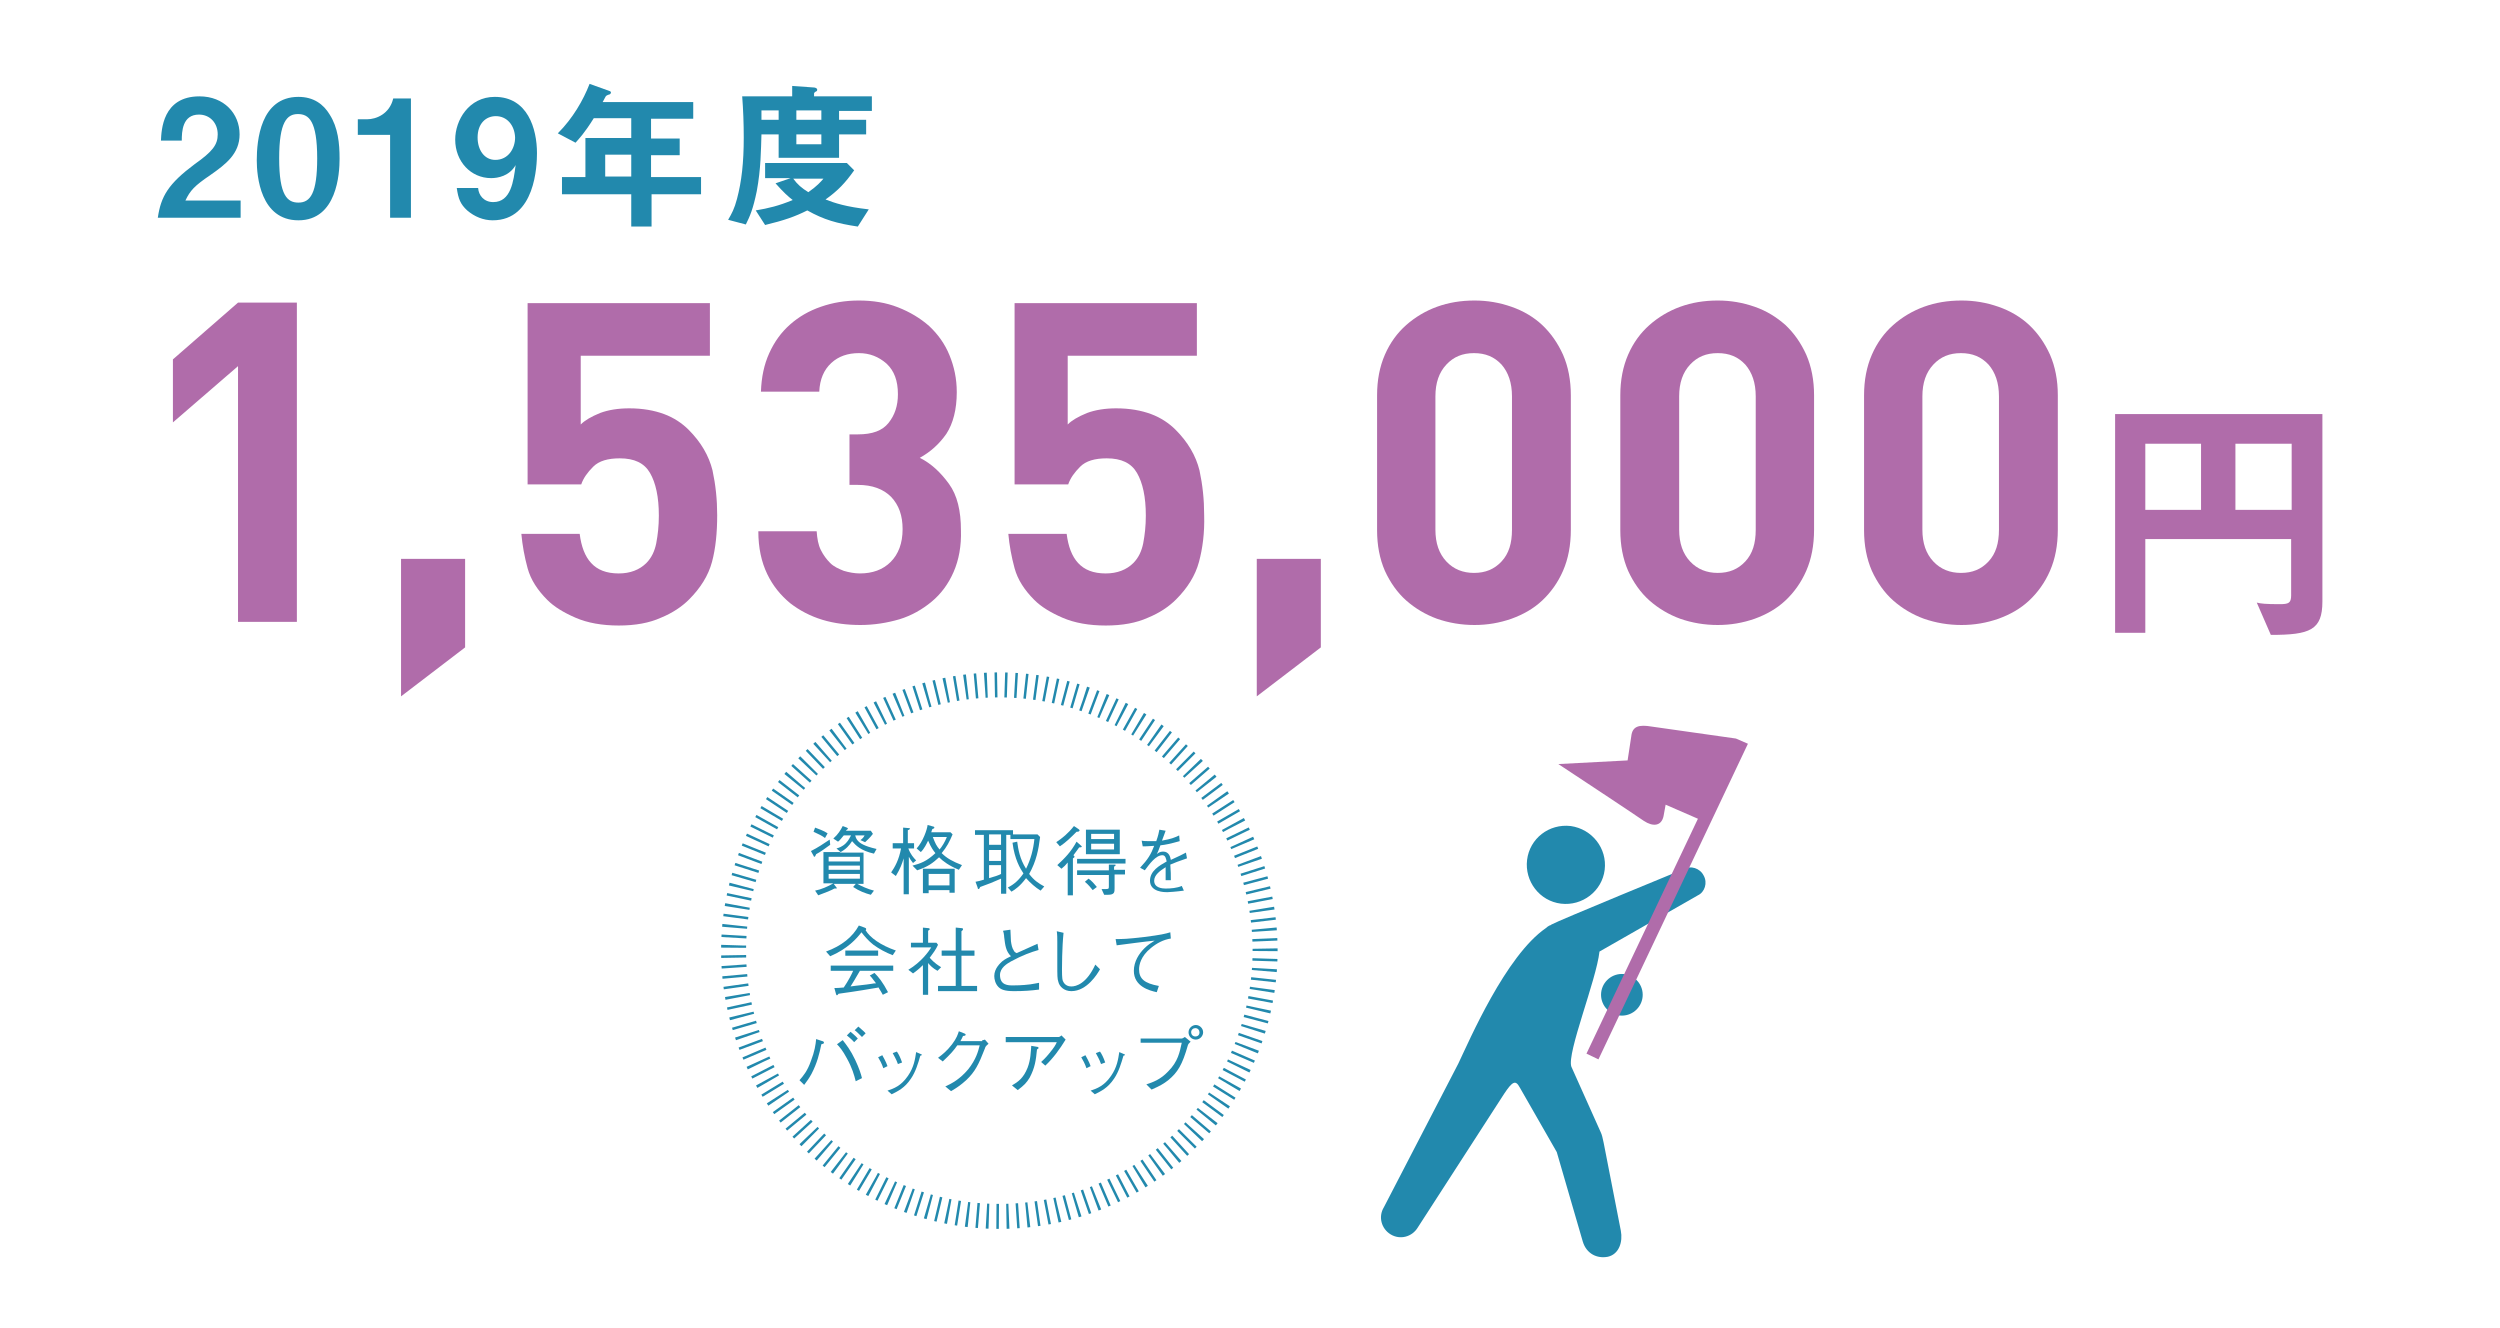 <?xml version="1.0" encoding="utf-8"?>
<!-- Generator: Adobe Illustrator 24.1.1, SVG Export Plug-In . SVG Version: 6.00 Build 0)  -->
<svg version="1.1" id="レイヤー_1" xmlns="http://www.w3.org/2000/svg" xmlns:xlink="http://www.w3.org/1999/xlink" x="0px"
	 y="0px" viewBox="0 0 480 255" style="enable-background:new 0 0 480 255;" xml:space="preserve">
<style type="text/css">
	.st0{fill:#B06CAA;}
	.st1{fill:#2289AD;}
	.st2{fill:none;stroke:#2289AD;stroke-width:4.798;stroke-miterlimit:10;stroke-dasharray:0.48,1.439;}
</style>
<g>
	<g>
		<path class="st0" d="M45.7,119.5V70.3L33.2,81.1V69l12.5-10.9H57v61.3H45.7z"/>
		<path class="st0" d="M77,133.7v-26.4h12.3v17L77,133.7z"/>
		<path class="st0" d="M136.7,107.9c-0.7,2.6-2.2,5-4.4,7.2c-1.4,1.4-3.2,2.6-5.4,3.5c-2.2,1-4.9,1.5-8.1,1.5c-3.2,0-6-0.5-8.3-1.5
			c-2.3-1-4.1-2.1-5.4-3.4c-1.9-1.9-3.2-3.9-3.8-6.1c-0.6-2.2-1-4.4-1.2-6.6h11.2c0.3,2.4,1,4.3,2.2,5.6c1.2,1.3,2.9,2,5.3,2
			c2.2,0,4-0.7,5.3-2c1-1,1.6-2.3,1.9-3.8c0.3-1.6,0.5-3.3,0.5-5.3c0-3.6-0.6-6.3-1.7-8.2c-1.1-1.9-3-2.8-5.8-2.8
			c-2.3,0-4,0.5-5.1,1.6c-1.1,1.1-1.9,2.2-2.3,3.4h-10.3V58.2h35v10.1h-24.8v13.2c0.8-0.8,2-1.5,3.7-2.2c1.6-0.6,3.5-0.9,5.6-0.9
			c2.6,0,4.8,0.4,6.7,1.1c1.9,0.7,3.5,1.8,4.7,3c2.4,2.4,3.9,5,4.6,7.8c0.6,2.8,0.9,5.6,0.9,8.6
			C137.7,102.3,137.4,105.3,136.7,107.9z"/>
		<path class="st0" d="M183.1,109.8c-1,2.3-2.4,4.2-4.2,5.7c-1.8,1.5-3.9,2.7-6.2,3.4c-2.4,0.7-4.9,1.1-7.5,1.1c-2.5,0-5-0.3-7.3-1
			c-2.3-0.7-4.4-1.8-6.2-3.2c-1.8-1.5-3.3-3.3-4.4-5.6c-1.1-2.3-1.7-5-1.7-8.2h11.2c0.1,1.4,0.3,2.6,0.8,3.6c0.5,1,1.1,1.8,1.8,2.5
			c0.7,0.7,1.6,1.1,2.6,1.5c1,0.3,2.1,0.5,3.1,0.5c2.4,0,4.4-0.7,5.9-2.2s2.3-3.6,2.3-6.3c0-2.6-0.7-4.6-2.2-6.2
			c-1.5-1.5-3.6-2.3-6.4-2.3h-1.6v-9.7h1.6c2.8,0,4.7-0.7,5.9-2.2c1.2-1.5,1.8-3.3,1.8-5.5c0-2.6-0.7-4.5-2.2-5.9
			c-1.5-1.3-3.2-2-5.3-2c-2.1,0-3.9,0.6-5.3,1.9c-1.4,1.3-2.2,3.1-2.3,5.5h-11.2c0.1-2.8,0.6-5.2,1.6-7.4c1-2.2,2.3-4,4-5.5
			c1.7-1.5,3.6-2.6,5.9-3.4c2.3-0.8,4.7-1.2,7.3-1.2c2.7,0,5.2,0.4,7.5,1.3c2.3,0.9,4.3,2.1,6,3.6c1.7,1.6,3,3.4,3.9,5.6
			c0.9,2.2,1.4,4.5,1.4,7.1c0,3.3-0.7,6-2,8c-1.4,2-3.1,3.5-5.1,4.6c2.2,1.1,4,2.8,5.6,5c1.6,2.2,2.3,5.2,2.3,8.9
			C184.6,104.8,184.1,107.5,183.1,109.8z"/>
		<path class="st0" d="M230.2,107.9c-0.7,2.6-2.2,5-4.4,7.2c-1.4,1.4-3.2,2.6-5.4,3.5c-2.2,1-4.9,1.5-8.1,1.5c-3.2,0-6-0.5-8.3-1.5
			c-2.3-1-4.1-2.1-5.4-3.4c-1.9-1.9-3.2-3.9-3.8-6.1c-0.6-2.2-1-4.4-1.2-6.6h11.2c0.3,2.4,1,4.3,2.2,5.6c1.2,1.3,2.9,2,5.3,2
			c2.2,0,4-0.7,5.3-2c1-1,1.6-2.3,1.9-3.8c0.3-1.6,0.5-3.3,0.5-5.3c0-3.6-0.6-6.3-1.7-8.2c-1.1-1.9-3-2.8-5.8-2.8
			c-2.3,0-4,0.5-5.1,1.6c-1.1,1.1-1.9,2.2-2.3,3.4h-10.3V58.2h35v10.1h-24.8v13.2c0.8-0.8,2-1.5,3.7-2.2c1.6-0.6,3.5-0.9,5.6-0.9
			c2.6,0,4.8,0.4,6.7,1.1c1.9,0.7,3.5,1.8,4.7,3c2.4,2.4,3.9,5,4.6,7.8c0.6,2.8,0.9,5.6,0.9,8.6
			C231.3,102.3,230.9,105.3,230.2,107.9z"/>
		<path class="st0" d="M241.3,133.7v-26.4h12.3v17L241.3,133.7z"/>
		<path class="st0" d="M300.1,109.6c-1,2.3-2.4,4.2-4,5.7c-1.7,1.6-3.7,2.7-5.9,3.5c-2.3,0.8-4.6,1.2-7.1,1.2
			c-2.5,0-4.9-0.4-7.2-1.2c-2.2-0.8-4.2-2-5.9-3.5s-3.1-3.5-4.1-5.7c-1-2.3-1.5-4.9-1.5-7.8V75.9c0-2.9,0.5-5.5,1.5-7.8
			c1-2.3,2.4-4.2,4.1-5.7s3.7-2.7,5.9-3.5c2.2-0.8,4.6-1.2,7.2-1.2c2.5,0,4.8,0.4,7.1,1.2c2.3,0.8,4.3,2,5.9,3.5
			c1.7,1.6,3,3.5,4,5.7c1,2.3,1.5,4.9,1.5,7.8v25.8C301.6,104.7,301.1,107.3,300.1,109.6z M290.3,76.1c0-2.6-0.7-4.6-2-6.1
			c-1.4-1.5-3.1-2.2-5.3-2.2c-2.2,0-3.9,0.7-5.3,2.2c-1.4,1.5-2.1,3.5-2.1,6.1v25.6c0,2.6,0.7,4.6,2.1,6.1s3.2,2.2,5.3,2.2
			c2.2,0,3.9-0.7,5.3-2.2c1.4-1.5,2-3.5,2-6.1V76.1z"/>
		<path class="st0" d="M346.8,109.6c-1,2.3-2.4,4.2-4,5.7c-1.7,1.6-3.7,2.7-5.9,3.5c-2.3,0.8-4.6,1.2-7.1,1.2
			c-2.5,0-4.9-0.4-7.2-1.2c-2.2-0.8-4.2-2-5.9-3.5s-3.1-3.5-4.1-5.7c-1-2.3-1.5-4.9-1.5-7.8V75.9c0-2.9,0.5-5.5,1.5-7.8
			c1-2.3,2.4-4.2,4.1-5.7s3.7-2.7,5.9-3.5c2.2-0.8,4.6-1.2,7.2-1.2c2.5,0,4.8,0.4,7.1,1.2c2.3,0.8,4.2,2,5.9,3.5
			c1.7,1.6,3,3.5,4,5.7c1,2.3,1.5,4.9,1.5,7.8v25.8C348.3,104.7,347.8,107.3,346.8,109.6z M337.1,76.1c0-2.6-0.7-4.6-2-6.1
			c-1.4-1.5-3.1-2.2-5.3-2.2c-2.2,0-3.9,0.7-5.3,2.2c-1.4,1.5-2.1,3.5-2.1,6.1v25.6c0,2.6,0.7,4.6,2.1,6.1c1.4,1.5,3.2,2.2,5.3,2.2
			c2.2,0,3.9-0.7,5.3-2.2c1.4-1.5,2-3.5,2-6.1V76.1z"/>
		<path class="st0" d="M393.6,109.6c-1,2.3-2.4,4.2-4,5.7c-1.7,1.6-3.7,2.7-5.9,3.5c-2.3,0.8-4.6,1.2-7.1,1.2
			c-2.5,0-4.9-0.4-7.2-1.2c-2.2-0.8-4.2-2-5.9-3.5s-3.1-3.5-4.1-5.7c-1-2.3-1.5-4.9-1.5-7.8V75.9c0-2.9,0.5-5.5,1.5-7.8
			c1-2.3,2.4-4.2,4.1-5.7s3.7-2.7,5.9-3.5c2.2-0.8,4.6-1.2,7.2-1.2c2.5,0,4.8,0.4,7.1,1.2c2.3,0.8,4.3,2,5.9,3.5
			c1.7,1.6,3,3.5,4,5.7c1,2.3,1.5,4.9,1.5,7.8v25.8C395.1,104.7,394.6,107.3,393.6,109.6z M383.8,76.1c0-2.6-0.7-4.6-2-6.1
			c-1.4-1.5-3.1-2.2-5.3-2.2c-2.2,0-3.9,0.7-5.3,2.2c-1.4,1.5-2.1,3.5-2.1,6.1v25.6c0,2.6,0.7,4.6,2.1,6.1s3.2,2.2,5.3,2.2
			c2.2,0,3.9-0.7,5.3-2.2c1.4-1.5,2-3.5,2-6.1V76.1z"/>
		<path class="st0" d="M436,121.9l-2.7-6.2c0.8,0.2,1.7,0.3,4.4,0.3c1.7,0,2.2-0.2,2.2-1.7v-10.8h-28v18h-5.8v-42h39.8v36
			C445.9,121,443.5,121.9,436,121.9z M422.6,85.2h-10.7v12.7h10.7V85.2z M440,85.2h-10.8v12.7H440V85.2z"/>
	</g>
	<g>
		<path class="st1" d="M30.3,41.8c0.6-4.1,2-6.5,7.1-10.3c3.4-2.4,4.4-3.7,4.4-5.7c0-2.2-1.5-3.8-3.6-3.8c-3.2,0-3.3,3.3-3.3,5h-4
			c0.1-2,0.3-8.5,7.4-8.5c4.7,0,7.7,3.3,7.7,7.3c0,3.7-2.6,5.7-5.6,7.8c-3.1,2.1-3.9,3-4.8,4.9h10.6v3.3H30.3z"/>
		<path class="st1" d="M57.3,42.3c-7.3,0-8-8.5-8-11.5c0-3.8,0.7-12.2,8-12.2c2.9,0,4.8,1.4,6,3.4c1.6,2.5,1.9,5.5,1.9,8.5
			C65.2,33.3,64.7,42.3,57.3,42.3z M57.2,21.9c-2.1,0-3.6,1.5-3.6,8.5c0,7.2,1.6,8.5,3.7,8.5c2.3,0,3.6-1.8,3.6-8.5
			C60.9,23.2,59.3,21.9,57.2,21.9z"/>
		<path class="st1" d="M74.9,41.8V25.9h-6.2v-3h1.8c1.7,0,4.3-1,5-4h3.4v22.9H74.9z"/>
		<path class="st1" d="M94.6,42.3c-1.8,0-3.5-0.7-4.9-1.9c-1.3-1.2-1.7-2.2-2-4.3h4.1c0.1,1.4,1.1,2.7,2.9,2.7c3.4,0,3.9-4,4.3-7.1
			c-1.2,2.1-3.4,2.5-4.7,2.5c-3.9,0-6.9-3.2-6.9-7.4c0-3.7,2.6-8.2,7.6-8.2c6.3,0,8.1,6.1,8.1,10.8C103.1,31.7,102.8,42.3,94.6,42.3
			z M95.2,22.3c-1.9,0-3.5,1.4-3.5,4.1c0,2.4,1.3,4.3,3.4,4.3c2.5,0,3.8-2.2,3.8-4.3C98.8,24,97.3,22.3,95.2,22.3z"/>
		<path class="st1" d="M125.1,37.3v6.2h-3.9v-6.2h-13.3v-3.3h4.5v-7.5h8.8v-3.8H114c-1.8,2.9-2.8,3.9-3.5,4.7l-3.4-1.8
			c2.9-2.9,4.9-6.4,6.1-9.5l3.9,1.4c0.2,0.1,0.2,0.2,0.2,0.3c0,0.1-0.1,0.2-0.2,0.3c-0.1,0-0.6,0.2-0.7,0.3c-0.1,0-0.6,1.1-0.7,1.2
			h17.4v3.2H125v3.8h5.5v3.2H125v4.2h9.6v3.3H125.1z M121.2,29.7h-5v4.2h5V29.7z"/>
		<path class="st1" d="M161.1,21.2V23h5.2v2.8h-5.2v4.5h-11.6v-4.5h-3.3c-0.1,3-0.1,6.6-0.9,10.9c-0.7,3.4-1.3,4.8-2.1,6.4l-3.4-0.9
			c0.7-1.2,1.2-2.1,1.7-4c0.9-3.4,1.3-7,1.3-11.8c0-2.6-0.1-5.4-0.3-7.9h9.6v-2l4.2,0.3c0.1,0,0.6,0.1,0.6,0.4
			c0,0.3-0.1,0.3-0.3,0.4c-0.2,0.1-0.3,0.3-0.3,0.3v0.6h11.1v2.8H161.1z M164.7,43.5c-4-0.6-6.5-1.3-9.7-3.1
			c-2.4,1.2-4.4,1.9-8.1,2.8l-1.8-2.8c2.4-0.4,4.5-0.9,7.1-2c-0.8-0.6-1.8-1.5-3.3-3.2l2.9-1h-4.9v-2.9h15.7l1.4,1.4
			c-1.7,2.4-3.1,3.9-5.5,5.6c1.8,0.7,3.9,1.4,8.3,1.9L164.7,43.5z M149.5,21.2h-3.3V23h3.3V21.2z M152.3,34.3
			c0.8,1.1,1.6,1.8,2.9,2.6c1.7-1.2,2.4-2,2.9-2.6H152.3z M157.7,21.2h-4.8V23h4.8V21.2z M157.7,25.8h-4.8v1.9h4.8V25.8z"/>
	</g>
</g>
<g>
	<g>
		<g>
			<g>
				<path class="st1" d="M159.4,162.2c-0.7,0.5-1.9,1.4-2.7,1.8c-0.1,0.2-0.2,0.5-0.3,0.5c-0.1,0-0.2-0.1-0.2-0.2l-0.5-0.9
					c1.4-0.7,2.4-1.4,3.6-2.2L159.4,162.2z M156.5,158.9c0.5,0.2,1.7,0.6,2.4,1.1l-0.5,0.9c-0.5-0.4-1.1-0.7-2.2-1.2L156.5,158.9z
					 M160,169.6l0.6,0.8c0,0,0.1,0.1,0.1,0.1c0,0.1-0.2,0.1-0.5,0.1c-0.5,0.3-1.7,0.8-3.1,1.3l-0.6-0.9
					C157.6,170.8,159,170.2,160,169.6h-1.9v-6h3.3l-0.8-0.7c0.4-0.1,1.1-0.3,1.8-1c0.6-0.6,0.8-1.2,1-1.5h-1.4
					c-0.5,0.6-0.8,1-1.1,1.2L160,161c0.9-0.8,1.4-1.6,1.8-2.4l0.8,0.3c0,0,0.2,0.1,0.2,0.2s-0.1,0.1-0.2,0.2l-0.2,0.2h4.8l0.4,0.6
					c-0.6,0.8-1.1,1.2-1.5,1.6l-0.9-0.4c0.4-0.3,0.6-0.5,0.8-0.9h-1.8c0.1,0.4,0.3,1.2,1.6,1.8c0.4,0.2,1.2,0.5,2.5,0.8l-0.5,0.9
					c-2.6-0.6-3.5-1.6-4.2-2.4c-0.5,0.8-1.2,1.6-2.4,2.2h4.6v6H160z M165.1,165.4v-0.9h-6v0.9H165.1z M165.1,167v-0.8h-6v0.8H165.1z
					 M165.1,168.7v-0.9h-6v0.9H165.1z M164.4,169.6c1.1,0.6,2.2,1.1,3.4,1.4l-0.6,0.8c-1.1-0.3-2.2-0.7-3.4-1.5L164.4,169.6z"/>
				<path class="st1" d="M175.3,165.7c-0.4-0.5-0.6-0.8-0.8-1.2v7.2h-1v-6.9c-0.3,1-0.6,1.9-1.5,3.4l-0.9-0.7c0.7-1,1.5-2.4,1.9-4.6
					h-1.6v-1h2v-3l1.1,0.1c0.1,0,0.2,0,0.2,0.1c0,0.1-0.1,0.2-0.4,0.3v2.5h1.2v1h-1.1c0.4,1.1,1,1.8,1.5,2.3L175.3,165.7z
					 M184.1,167c-1.9-0.8-3-1.6-3.8-2.4c-1.2,1.1-2.1,1.8-4.2,2.5l-0.9-0.9c1.5-0.4,2.7-0.8,4.4-2.4c-0.4-0.5-0.8-1-1.4-2.4
					c-0.3,0.6-0.7,1.5-1.4,2.2l-0.8-0.7c1.2-1.3,2-3.6,2.1-4.5l1.1,0.3c0.1,0,0.2,0.1,0.2,0.2c0,0.2-0.3,0.2-0.4,0.3
					c-0.1,0.2-0.1,0.3-0.2,0.6h3.7l0.4,0.4c-0.6,1.4-1.1,2.4-2.1,3.6c1,1,2.1,1.6,3.9,2.3L184.1,167z M182.3,171.4v-0.5h-4v0.6h-1.1
					v-4.7h6.1v4.6H182.3z M182.3,167.8h-4v2.2h4V167.8z M179.1,160.7c0.5,1.3,0.7,1.7,1.3,2.4c0.5-0.6,1-1.4,1.4-2.4H179.1z"/>
				<path class="st1" d="M187.3,169.3c0.6-0.1,0.9-0.2,1.6-0.4v-8.6h-1.7v-0.9h7.3v0.8h4.7l0.5,0.5c-0.3,2.4-0.7,4.6-2.1,7.1
					c0.9,1.2,1.8,1.8,2.9,2.4l-0.7,0.8c-1-0.6-2-1.5-2.8-2.4c-1.1,1.5-2.1,2.2-2.8,2.6l-0.7-0.8c1.2-0.6,2.1-1.4,3-2.7
					c-0.6-0.9-1.7-2.7-2.1-5.9l0.9-0.2c0.2,1.5,0.5,3.3,1.7,5.2c0.9-1.8,1.4-3.7,1.6-5.7H194v-0.8h-0.8v11.3h-1v-2.9
					c-1.6,0.7-2.3,1-4,1.6c-0.1,0.2-0.2,0.4-0.3,0.4c-0.1,0-0.2-0.1-0.2-0.3L187.3,169.3z M192.2,160.2h-2.3v2h2.3V160.2z
					 M192.2,163.2h-2.3v2.1h2.3V163.2z M189.9,168.6c1.1-0.3,1.7-0.5,2.3-0.8v-1.7h-2.3V168.6z"/>
				<path class="st1" d="M206.7,159.7c-1,1-2,2-3.2,2.8l-0.7-0.8c1.2-0.8,2.3-1.7,3.4-3.1l0.9,0.6c0.1,0.1,0.2,0.2,0.2,0.2
					C207.2,159.7,207,159.7,206.7,159.7z M207.2,162.7c-0.3,0.4-0.4,0.6-1.1,1.5c0.2,0.2,0.2,0.2,0.2,0.3c0,0.1-0.1,0.2-0.3,0.3v7.1
					h-1v-6.3c-0.4,0.5-0.7,0.8-1.2,1.2l-0.8-0.7c1.5-1.4,2.6-2.5,3.7-4.5l0.9,0.8c0.1,0.1,0.1,0.1,0.1,0.2
					C207.6,162.7,207.3,162.7,207.2,162.7z M206.8,165.8v-0.9h9.3v0.9H206.8z M214,168.2v2.3c0,0.8,0,1.3-1.3,1.3H212l-0.5-1.1
					c0.2,0,0.4,0,0.8,0c0.6,0,0.6-0.1,0.6-0.6v-2.1h-6.1v-0.9h6.1v-1.1l1.1,0c0.1,0,0.2,0,0.2,0.1c0,0.1-0.1,0.2-0.3,0.3v0.6h2.1
					v0.9H214z M209.8,170.9c-0.4-0.5-0.8-1-1.5-1.6l0.7-0.6c0.6,0.4,1.1,1,1.6,1.6L209.8,170.9z M208.5,164v-4.7h6.5v4.7H208.5z
					 M213.9,160.1h-4.4v1h4.4V160.1z M213.9,162h-4.4v1.1h4.4V162z"/>
				<path class="st1" d="M227.3,171c-1.4,0.2-3,0.3-3.2,0.3c-0.5,0-3.3,0-3.3-2.2c0-1.9,1.8-2.9,3.2-3.7c-0.1-0.4-0.2-1.2-0.8-1.2
					c-1.3,0-2.5,1.7-3.4,2.9l-0.9-0.5c1.5-1.6,2.1-2.6,2.7-4.2c-1.3,0.1-1.8,0.1-2.2,0.1l-0.2-1.1c0.4,0.1,0.9,0.1,1.7,0.1
					c0.5,0,0.8,0,1.1,0c0.4-1.1,0.5-1.7,0.6-2.2l1.2,0.2c-0.2,0.5-0.3,0.9-0.7,1.9c1.8-0.3,2.7-0.7,3.3-1l0.1,1.1
					c-1.8,0.5-2.7,0.7-3.7,0.8c-0.4,1.1-0.5,1.3-0.7,1.7c0.2-0.2,0.6-0.5,1.2-0.5c1.2,0,1.4,1.1,1.5,1.6c1.8-0.8,2.1-1,2.9-1.4
					l0.2,1.1c-1.8,0.6-2.2,0.8-3.2,1.2c0.1,1.5,0.1,1.8,0.1,3h-1c0-0.1,0-0.7,0-1c0-0.6,0-1,0-1.5c-1.1,0.7-2.2,1.5-2.2,2.6
					c0,1.4,1.6,1.5,2.2,1.5c1,0,2.2-0.1,3.1-0.5L227.3,171z"/>
				<path class="st1" d="M171.4,183.4c-1.3-0.5-2.6-1.2-3.7-2c-0.9-0.7-1.6-1.5-2.3-2.4c-0.9,1.2-2.7,3.2-6,4.6l-0.8-0.9
					c3-1.1,5.1-2.8,6.3-5l1.1,0.4c0.2,0.1,0.3,0.1,0.3,0.3c0,0.1,0,0.1-0.1,0.2c0.8,1.4,2.9,2.9,5.8,3.9L171.4,183.4z M165.1,186.4
					c-0.9,1.6-1.5,2.5-1.8,3c1.3-0.2,2.8-0.3,4-0.5c0.4-0.1,0.7-0.1,0.9-0.1c-0.7-0.9-0.8-1.1-1.2-1.5l0.9-0.5
					c0.8,0.8,1.6,1.8,2.6,3.7l-1,0.5c-0.6-1.1-0.7-1.1-0.8-1.4c-1.8,0.3-4,0.7-7.7,1.2c-0.1,0.1-0.2,0.3-0.3,0.3
					c-0.1,0-0.2-0.2-0.2-0.3l-0.3-1.1c0.5,0,0.7,0,1.8-0.1c0.9-1.3,1.6-2.7,1.8-3.2h-4.3v-1h12v1H165.1z M162.3,183.5v-1h6.3v1
					H162.3z"/>
				<path class="st1" d="M177.2,185.3c-0.9,0.9-1.5,1.3-1.9,1.6l-0.9-0.7c2.5-1.5,3.9-3.5,4.4-4.3h-3.9v-0.9h2.3v-2.9l1,0.1
					c0.1,0,0.3,0,0.3,0.2c0,0.1,0,0.1-0.3,0.3v2.3h1.6l0.3,0.4c-0.4,0.9-1,1.7-1.6,2.5c0.9,1,1.7,1.5,2.2,1.8l-0.7,0.7
					c-0.9-0.5-1.4-1-1.8-1.5v6.1h-1V185.3z M183.6,178.1l1,0.1c0.1,0,0.3,0,0.3,0.2s-0.1,0.2-0.3,0.4v3.7h2.5v1h-2.5v5.8h3v1h-7.5
					v-1h3.4v-5.8h-2.7v-1h2.7V178.1z"/>
				<path class="st1" d="M194,178.5c0,0.4,0.1,1.9,0.1,2.2c0.1,0.7,0.2,1.3,0.6,1.9c0.1,0.2,0.3,0.3,0.5,0.4c0.6-0.3,3.4-1.5,4-1.8
					l0.2,1.2c-1.4,0.4-3.1,1-5.3,2.2c-0.7,0.4-2.1,1.2-2.1,2.6c0,2,1.6,2,2.5,2c0.2,0,1.8,0,3.3-0.2c0.7-0.1,1.1-0.2,1.7-0.3v1.3
					c-1.6,0.2-2.9,0.3-4.8,0.3c-1.8,0-2.5-0.3-3-0.8c-0.6-0.6-0.8-1.5-0.8-2.1c0-1.5,1.2-2.5,1.5-2.8c0.6-0.5,1.3-0.8,1.7-1
					c-1-1-1.1-2.1-1.3-3.7c0-0.4-0.1-0.6-0.1-0.8c-0.1-0.2-0.1-0.3-0.1-0.4L194,178.5z"/>
				<path class="st1" d="M204.2,179.1c-0.3,2.9-0.3,6.7-0.3,7c0,1.8,0.1,2.1,0.2,2.3c0.4,0.9,1.2,1,1.6,1c0.9,0,2.9-0.5,4.6-4.2
					l0.9,0.9c-0.5,0.9-2.5,4.2-5.5,4.2c-1.4,0-2.3-0.9-2.5-1.8c-0.2-0.6-0.2-1.1-0.2-3.5c0-0.7,0-3.6,0-4.2c0-0.6,0-1.4-0.1-2
					L204.2,179.1z"/>
				<path class="st1" d="M214.2,180.3c1.3,0,2.2,0,5.5-0.4c3.2-0.4,4-0.6,5-0.9l0.1,1.2c-1.4,0.2-2.7,0.9-3.8,1.8
					c-2,1.6-2.3,3.3-2.3,4.1c0,1.8,1,2.7,3.8,3.2l-0.4,1.2c-1.4-0.3-4.4-1.1-4.4-4.1c0-1.8,1-3.3,2-4.3c0.7-0.7,1.2-1,2-1.5
					c-2.1,0.2-4.9,0.6-7.3,0.9L214.2,180.3z"/>
				<path class="st1" d="M153.5,207.4c0.7-0.8,1.5-1.7,2.2-3.7c0.7-1.8,0.9-3.1,1-4.2l1.2,0.4c0.1,0,0.3,0.1,0.3,0.3
					c0,0.2-0.2,0.2-0.5,0.3c-0.4,1.9-0.8,3.6-1.9,5.7c-0.5,0.9-0.8,1.3-1.4,2.1L153.5,207.4z M161.8,199.7c0.7,0.9,1.5,1.9,2.4,3.8
					c0.8,1.7,1.1,2.7,1.3,3.5l-1.2,0.6c-0.3-1.2-0.7-2.6-1.7-4.4c-0.8-1.5-1.4-2.2-1.9-2.7L161.8,199.7z M164,200.1
					c-0.5-0.6-1.2-1.1-1.4-1.3l0.7-0.7c0.1,0.1,0.9,0.7,1.4,1.3L164,200.1z M165.5,199.1c-0.5-0.5-1.1-1.1-1.4-1.3l0.7-0.7
					c0.4,0.4,1,0.8,1.4,1.3L165.5,199.1z"/>
				<path class="st1" d="M169.4,202.6c0.2,0.4,0.7,1.2,1,2.1l-0.8,0.4c-0.3-0.9-0.7-1.6-1-2.1L169.4,202.6z M170.4,209.4
					c1.2-0.4,2.6-0.9,3.9-2.8c1.2-1.7,1.4-3.3,1.6-4.6l0.7,0.3c0.3,0.1,0.4,0.2,0.4,0.2c0,0.1,0,0.1-0.3,0.2
					c-0.4,1.4-0.9,3.1-1.8,4.4c-1.2,1.8-2.5,2.4-3.7,3L170.4,209.4z M172.2,201.9c0.3,0.4,0.7,1.2,1,2.1l-0.8,0.3
					c-0.3-0.9-0.8-1.7-1-2.1L172.2,201.9z"/>
				<path class="st1" d="M188.6,199.7c0.2,0,0.3,0,0.5-0.1l0.7,0.8c-0.6,0.5-0.6,0.6-0.7,0.9c-1.2,3.1-1.9,4.5-3.6,6.1
					c-1,0.9-1.7,1.4-2.9,2.1l-1.1-0.9c1.3-0.6,2.8-1.4,4.4-3.3c1.5-1.9,1.9-3.4,2.2-4.6h-4.3c-0.6,0.9-1.3,1.7-2.8,3.1l-0.9-0.7
					c0.8-0.6,1.7-1.3,2.7-2.6c0.9-1.2,1.1-1.9,1.3-2.5l1,0.4c0.3,0.1,0.3,0.2,0.3,0.3c0,0.1-0.2,0.2-0.5,0.2c-0.1,0.3-0.3,0.6-0.5,1
					H188.6z"/>
				<path class="st1" d="M193.1,200.1v-1h10.2c0.1,0,0.3-0.1,0.5-0.3l0.8,0.8c-1.1,1.8-2.4,3.6-3.9,5l-0.8-0.7
					c0.3-0.3,0.8-0.7,1.6-1.7c0.9-1.1,1.2-1.6,1.4-2.1H193.1z M194.3,208.4c1.2-0.7,2.2-1.4,3-3.4c0.6-1.6,0.6-3,0.7-4.2l1.2,0.2
					c0.1,0,0.2,0.1,0.2,0.2c0,0.1,0,0.1-0.3,0.3c-0.2,2.1-0.4,3.5-1.4,5.4c-0.6,1-1.1,1.5-2.3,2.4L194.3,208.4z"/>
				<path class="st1" d="M208.4,202.6c0.2,0.4,0.7,1.2,1,2.1l-0.8,0.4c-0.3-0.9-0.7-1.6-1-2.1L208.4,202.6z M209.4,209.4
					c1.2-0.4,2.6-0.9,3.9-2.8c1.2-1.7,1.4-3.3,1.6-4.6l0.7,0.3c0.3,0.1,0.4,0.2,0.4,0.2c0,0.1,0,0.1-0.3,0.2
					c-0.4,1.4-0.9,3.1-1.8,4.4c-1.2,1.8-2.5,2.4-3.7,3L209.4,209.4z M211.2,201.9c0.3,0.4,0.7,1.2,1,2.1l-0.8,0.3
					c-0.3-0.9-0.8-1.7-1-2.1L211.2,201.9z"/>
				<path class="st1" d="M219,200.4v-1h7.9c0.1,0,0.3-0.1,0.6-0.3l1.1,0.9c-0.4,0.4-0.4,0.4-0.5,0.6c-1.1,3.9-2,5.3-3.8,6.8
					c-0.9,0.7-1.6,1.1-3.2,1.8l-1-1c1.2-0.4,2.7-0.9,4.2-2.5c1.9-1.9,2.2-3.7,2.6-5.5H219z M228.2,198.2c0-0.8,0.7-1.4,1.4-1.4
					s1.4,0.6,1.4,1.4c0,0.7-0.6,1.4-1.4,1.4C228.8,199.6,228.2,199,228.2,198.2z M230.3,198.2c0-0.4-0.3-0.8-0.8-0.8
					c-0.4,0-0.8,0.3-0.8,0.8c0,0.4,0.3,0.8,0.8,0.8C230,199,230.3,198.7,230.3,198.2z"/>
			</g>
		</g>
		<g>
			
				<ellipse transform="matrix(0.316 -0.949 0.949 0.316 -42.053 306.937)" class="st2" cx="191.9" cy="182.6" rx="51" ry="51"/>
		</g>
	</g>
	<g>
		<path class="st1" d="M308.1,167c-0.5,4.1-4.3,7-8.4,6.5c-4.1-0.5-7-4.3-6.5-8.4c0.5-4.1,4.2-7,8.4-6.5
			C305.7,159.2,308.6,162.9,308.1,167z"/>
		<g>
			<path class="st1" d="M327.1,168.1c-0.7-1.4-2.5-2-3.9-1.2c0,0-24.1,9.9-25.3,10.6c-0.1,0.1-0.3,0.2-0.4,0.2
				c-0.2,0.1-0.5,0.3-0.7,0.5c-7.7,5.3-14.7,21.6-16.8,26l-14.3,27.6c-1.1,1.8-0.5,4.1,1.3,5.2c1.8,1.1,4.1,0.5,5.2-1.3l16.6-25.7
				c1.6-2.4,2.2-2.7,3-1.2l7.1,12.4l5,17.2c0.7,2.3,2.7,3.3,4.8,2.9c2.2-0.5,2.9-2.9,2.5-5l-3.3-16.9c-0.2-0.9-0.3-1.5-0.6-2.1
				l-5.6-12.5c-0.9-2.6,4.8-16.6,5.4-22.1l18.9-10.8C327.3,171.3,327.9,169.5,327.1,168.1z"/>
			<path class="st1" d="M311.4,187c-2.2,0-4,1.8-4,4c0,2.2,1.8,4,4,4c2.2,0,4-1.8,4-4C315.4,188.8,313.6,187,311.4,187z"/>
		</g>
		<path class="st0" d="M333.3,141.8l-16.2-2.3c-2.4-0.4-3.7-0.1-3.9,1.9l-0.7,4.6l-13.3,0.7c0,0,14.7,9.7,16.4,10.9
			c1.8,1.2,3.4,1,3.8-0.9l0.4-2.2l6.2,2.7l-21.4,45.1l2.3,1.1l28.7-60.6L333.3,141.8z"/>
	</g>
</g>
</svg>
